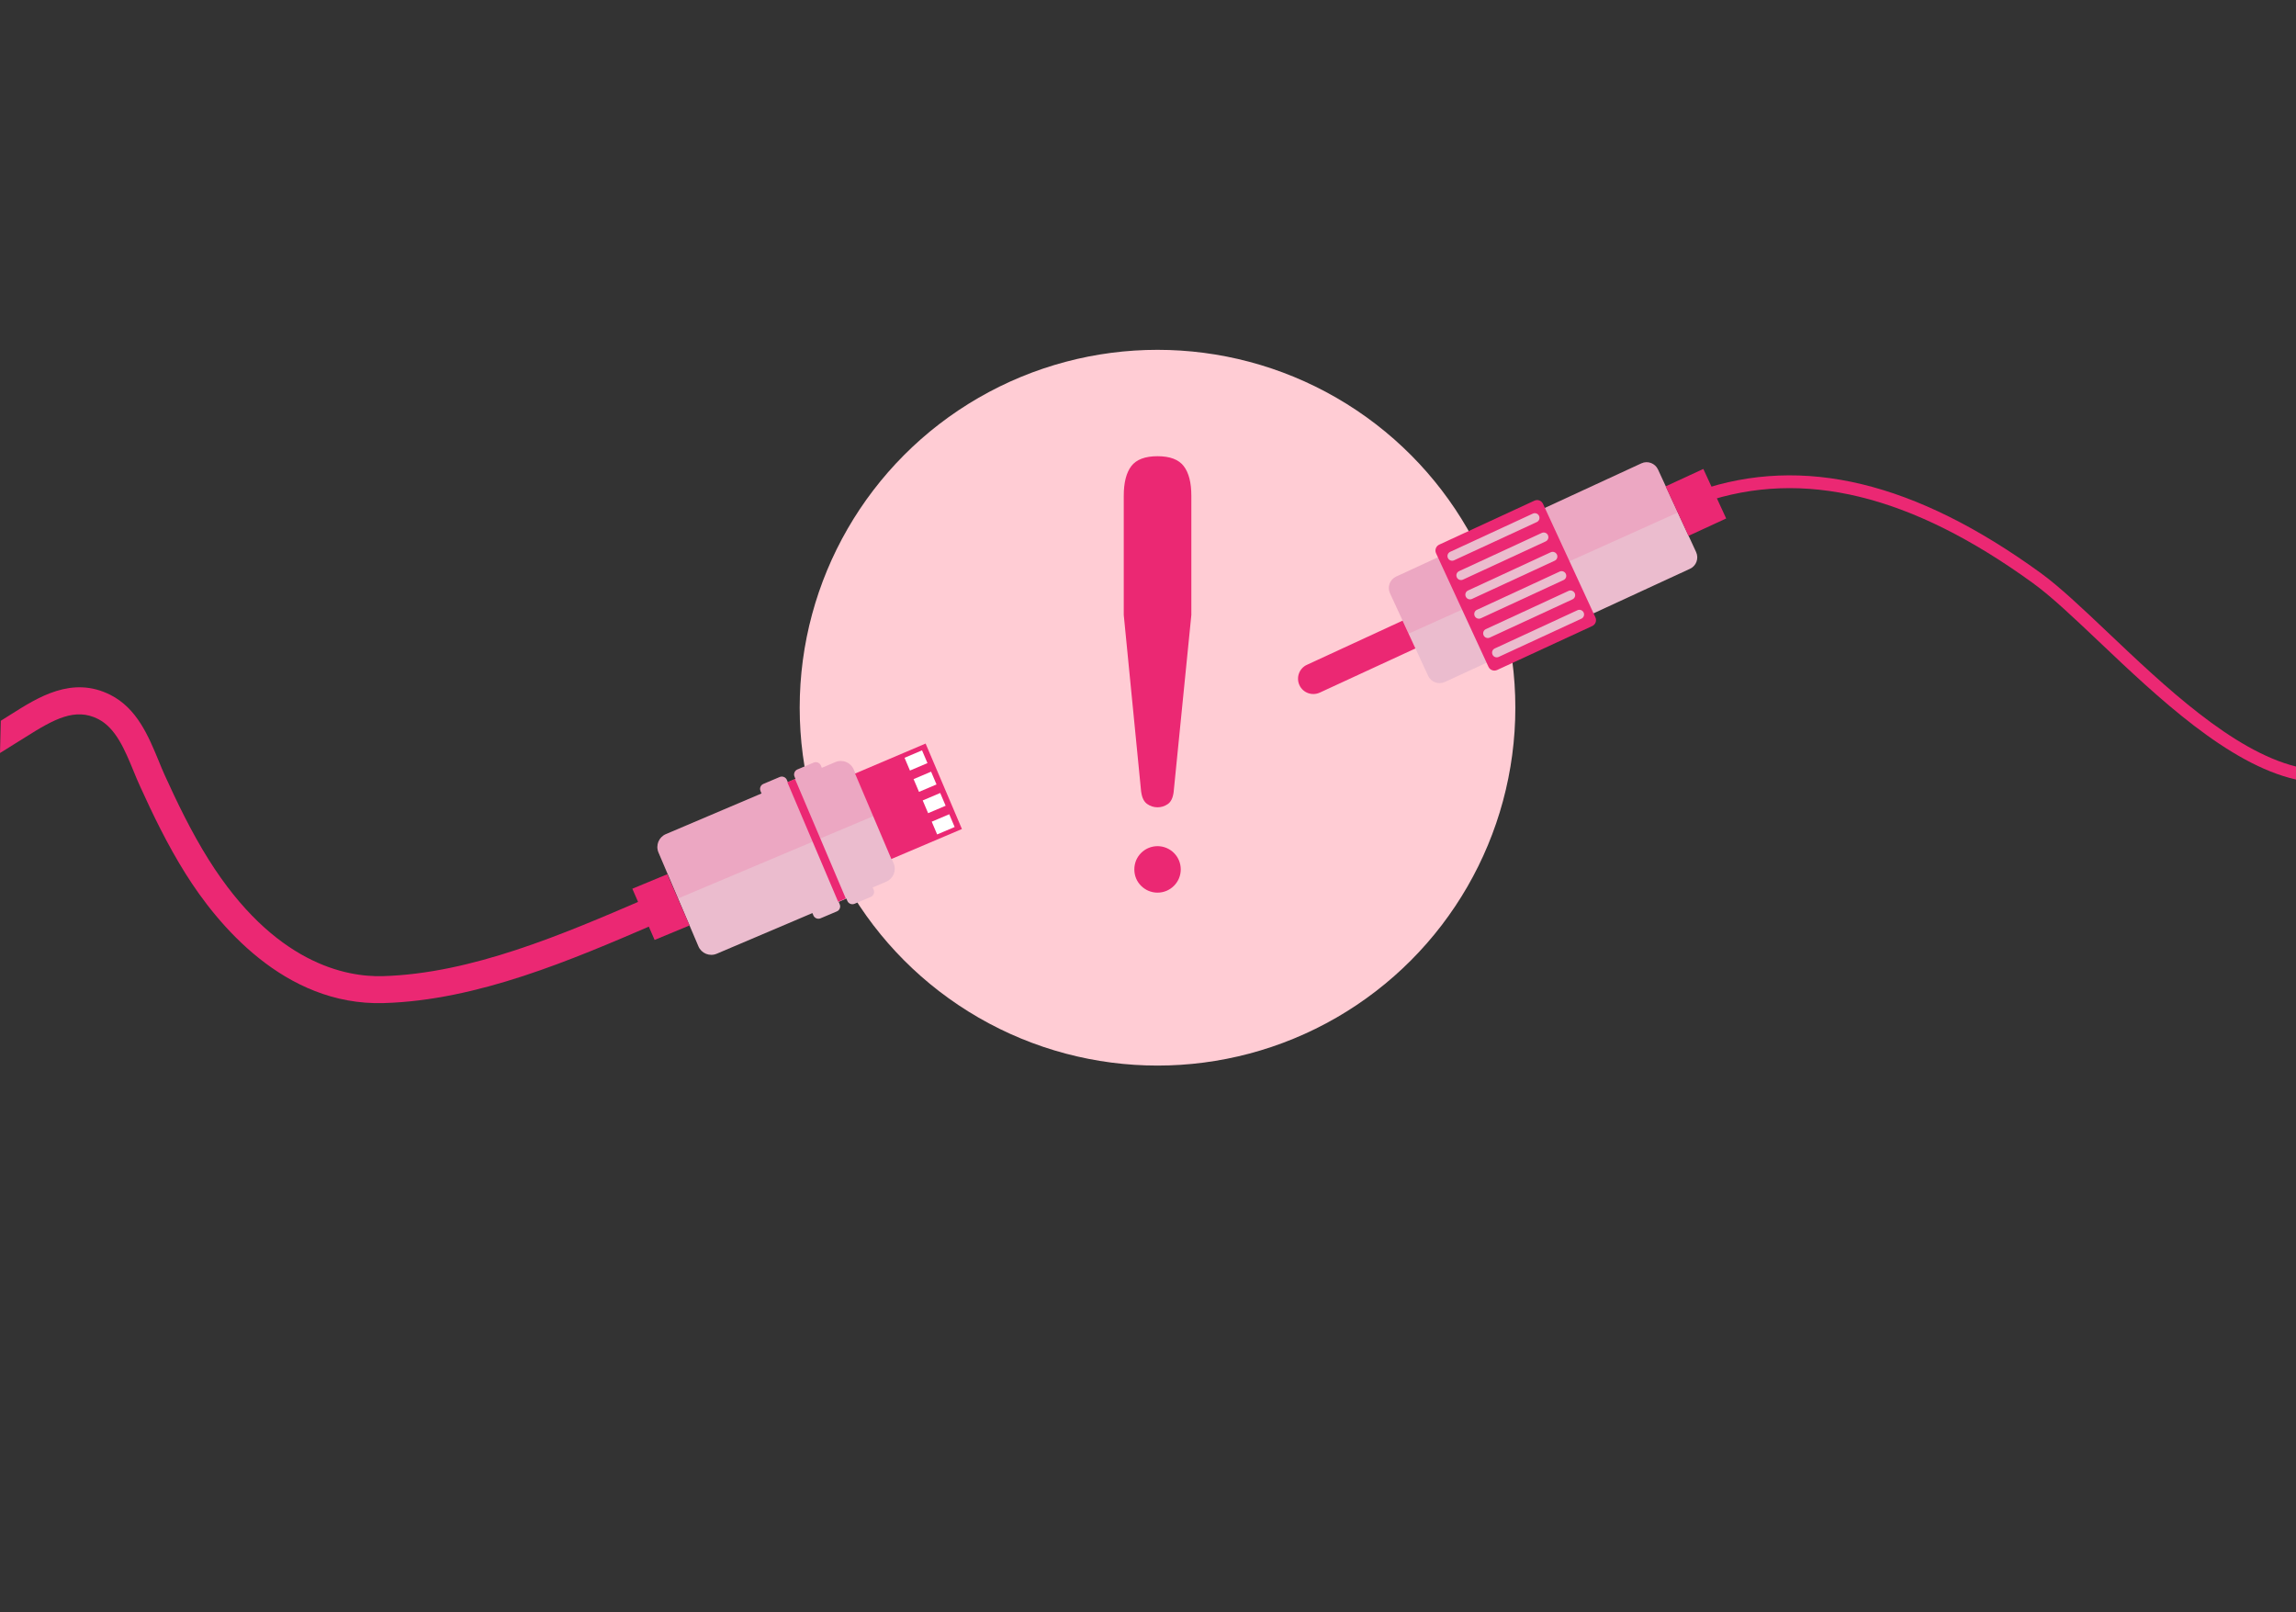 <?xml version="1.0" encoding="utf-8"?>
<!-- Generator: Adobe Illustrator 24.3.0, SVG Export Plug-In . SVG Version: 6.00 Build 0)  -->
<svg version="1.1" id="Capa_1" xmlns="http://www.w3.org/2000/svg" xmlns:xlink="http://www.w3.org/1999/xlink" x="0px" y="0px"
	 viewBox="0 0 3196.7 2244.2" style="enable-background:new 0 0 3196.7 2244.2;" xml:space="preserve">
<rect x="0" y="0" width="3196.7" height="2244.2" fill="#333333" stroke="none"/>
<style type="text/css">
	.st0{fill:#FFCCD4;}
	.st1{fill:#EBBCCE;}
	.st2{clip-path:url(#SVGID_2_);}
	.st3{opacity:0.14;fill:#EB2873;enable-background:new    ;}
	.st4{fill:#EB2873;}
	.st5{fill:#FFFFFF;}
	.st6{clip-path:url(#SVGID_4_);}
	.st7{fill:none;}
</style>
<g id="Capa_2_1_">
	<g id="_404">
		<circle class="st0" cx="1611.6" cy="985.2" r="498.2"/>
		<path class="st1" d="M1179.8,1254.2c1.6,3.8,6.1,5.6,9.9,4c0,0,0,0,0,0l22.7-9.6c3.8-1.6,5.6-6.1,4-9.9l-1.4-3.3l18.9-8
			c9.9-4.2,14.5-15.6,10.3-25.5c0,0,0,0,0,0l-55.6-130.7c-4.2-9.9-15.6-14.5-25.5-10.3l-18.9,8l-1.4-3.3c-1.6-3.8-6.1-5.6-9.9-4
			l-22.7,9.6c-3.8,1.6-5.6,6.1-4,9.9c0,0,0,0,0,0l1.4,3.3l-10.7,4.6l-1.4-3.3c-1.6-3.8-6.1-5.6-9.9-4l-22.7,9.6
			c-3.9,1.6-5.7,6.1-4,9.9c0,0,0,0,0,0.1l1.4,3.3l-133.2,56.6c-9.9,4.2-14.5,15.6-10.3,25.5c0,0,0,0,0,0l55.6,130.7
			c4.2,9.9,15.6,14.5,25.5,10.3l133.2-56.6l1.4,3.3c1.6,3.8,6.1,5.6,9.9,4l22.7-9.6c3.9-1.6,5.7-6.1,4-10c0,0,0,0,0,0l-1.4-3.3
			l10.7-4.6L1179.8,1254.2z"/>
		<g>
			<defs>
				<path id="SVGID_1_" d="M1179.8,1254.2c1.6,3.8,6.1,5.6,9.9,4c0,0,0,0,0,0l22.7-9.6c3.8-1.6,5.6-6.1,4-9.9l-1.4-3.3l18.9-8
					c9.9-4.2,14.5-15.6,10.3-25.5c0,0,0,0,0,0l-55.6-130.7c-4.2-9.9-15.6-14.5-25.5-10.3l-18.9,8l-1.4-3.3c-1.6-3.8-6.1-5.6-9.9-4
					l-22.7,9.6c-3.8,1.6-5.6,6.1-4,9.9c0,0,0,0,0,0l1.4,3.3l-10.7,4.6l-1.4-3.3c-1.6-3.8-6.1-5.6-9.9-4l-22.7,9.6
					c-3.9,1.6-5.7,6.1-4,9.9c0,0,0,0,0,0.1l1.4,3.3l-133.2,56.6c-9.9,4.2-14.5,15.6-10.3,25.5c0,0,0,0,0,0l55.6,130.7
					c4.2,9.9,15.6,14.5,25.5,10.3l133.2-56.6l1.4,3.3c1.6,3.8,6.1,5.6,9.9,4l22.7-9.6c3.9-1.6,5.7-6.1,4-10c0,0,0,0,0,0l-1.4-3.3
					l10.7-4.6L1179.8,1254.2z"/>
			</defs>
			<clipPath id="SVGID_2_">
				<use xlink:href="#SVGID_1_"  style="overflow:visible;"/>
			</clipPath>
			<g class="st2">
				<polyline class="st3" points="942.6,1251.4 1235.2,1128 1179.7,1024.2 884.7,1153.7 911.3,1223.4 942.6,1251.4 				"/>
			</g>
		</g>
		
			<rect x="1212.1" y="1050.9" transform="matrix(0.92 -0.391 0.391 0.92 -335.568 583.979)" class="st4" width="106.8" height="129.3"/>
		
			<rect x="1262.7" y="1049" transform="matrix(0.92 -0.391 0.391 0.92 -312.466 583.565)" class="st5" width="26.5" height="19.3"/>
		
			<rect x="1275.3" y="1078.7" transform="matrix(0.92 -0.391 0.391 0.92 -323.071 590.861)" class="st5" width="26.5" height="19.3"/>
		
			<rect x="1288" y="1108.4" transform="matrix(0.92 -0.391 0.391 0.92 -333.673 598.166)" class="st5" width="26.5" height="19.3"/>
		
			<rect x="1300.6" y="1138" transform="matrix(0.92 -0.391 0.391 0.92 -344.273 605.456)" class="st5" width="26.5" height="19.3"/>
		
			<rect x="1131.7" y="1079.5" transform="matrix(0.92 -0.391 0.391 0.92 -367.039 538.275)" class="st4" width="11.6" height="180.9"/>
		<polygon class="st4" points="929.1,1217 960.1,1288.3 911.4,1308.5 880.4,1237.2 		"/>
		<path class="st4" d="M0,1048.3c6.9-4.4,13.7-8.7,20.5-12.8c4.7-2.9,9.5-5.9,14.3-8.9c40.8-25.9,70-41.7,101.7-25.7
			c24.7,12.5,37.3,42.9,49.4,72.4c2.9,7.1,5.9,14.4,9.1,21.3c16.9,37.2,37.7,80.9,63.7,122.2c43.2,68.8,136.5,183.6,275.4,179.6
			c130.9-3.7,262.1-60.2,377.9-110.1l16.3-7l-14.8-34.5l-16.3,7c-112.7,48.5-240.3,103.5-364.1,107.1
			c-51.6,1.5-151.7-17.6-242.5-162.1c-24.8-39.5-44.9-81.7-61.3-117.8c-2.9-6.3-5.6-13-8.5-20.1c-14.1-34.1-30-72.8-67.2-91.6
			c-53.2-26.8-100.6,3.3-138.8,27.5c-4.6,2.9-9.2,5.8-13.7,8.6L0,1048.3z"/>
		<path class="st1" d="M2308.4,653.6l53.1,115c4,8.8,0.2,19.2-8.5,23.2c0,0,0,0,0,0l-341.4,157.6c-8.8,4-19.2,0.2-23.2-8.5
			c0,0,0,0,0,0l-53.1-115c-4.1-8.8-0.2-19.2,8.5-23.2c0,0,0,0,0,0l341.4-157.6C2293.9,641,2304.3,644.8,2308.4,653.6z"/>
		<g>
			<defs>
				<path id="SVGID_3_" d="M2308.4,653.6l53.1,115c4,8.8,0.2,19.2-8.5,23.2c0,0,0,0,0,0l-341.4,157.6c-8.8,4-19.2,0.2-23.2-8.5
					c0,0,0,0,0,0l-53.1-115c-4.1-8.8-0.2-19.2,8.5-23.2c0,0,0,0,0,0l341.4-157.6C2293.9,641,2304.3,644.8,2308.4,653.6z"/>
			</defs>
			<clipPath id="SVGID_4_">
				<use xlink:href="#SVGID_3_"  style="overflow:visible;"/>
			</clipPath>
			<g class="st6">
				<polygon class="st3" points="2341.2,711.1 1937.5,892.8 1904.7,792 2048,685.2 2322.4,609.9 				"/>
			</g>
		</g>
		<path class="st4" d="M2148.3,701.4l73,158.1c2.1,4.5,0.1,9.9-4.4,12l-132.5,61.2c-4.5,2.1-9.9,0.1-12-4.4l-73-158.1
			c-2.1-4.5-0.1-9.9,4.4-12l132.5-61.2C2140.8,694.9,2146.2,696.8,2148.3,701.4z"/>
		<path class="st1" d="M2204.9,852.7L2204.9,852.7c1.5,3.3,0.1,7.1-3.2,8.6v0l-115.1,53.2c-3.3,1.5-7.1,0.1-8.6-3.2l0,0
			c-1.5-3.3-0.1-7.1,3.2-8.6v0l115.1-53.2C2199.6,848,2203.4,849.5,2204.9,852.7z"/>
		<path class="st1" d="M2192.5,825.8L2192.5,825.8c1.5,3.3,0.1,7.1-3.2,8.6v0l-115.1,53.2c-3.3,1.5-7.1,0.1-8.6-3.2l0,0
			c-1.5-3.3-0.1-7.1,3.2-8.6v0l115.1-53.2C2187.1,821.1,2191,822.6,2192.5,825.8z"/>
		<path class="st1" d="M2180.1,798.9L2180.1,798.9c1.5,3.3,0.1,7.1-3.2,8.6l-115.1,53.2c-3.3,1.5-7.1,0.1-8.6-3.2l0,0
			c-1.5-3.3-0.1-7.1,3.2-8.6c0,0,0,0,0,0l115.1-53.2C2174.7,794.2,2178.6,795.6,2180.1,798.9
			C2180.1,798.9,2180.1,798.9,2180.1,798.9z"/>
		<path class="st1" d="M2167.7,772L2167.7,772c1.5,3.3,0.1,7.1-3.2,8.6v0l-115.1,53.2c-3.3,1.5-7.1,0.1-8.6-3.2l0,0
			c-1.5-3.3-0.1-7.1,3.2-8.6l115.1-53.2C2162.2,767.3,2166.1,768.7,2167.7,772C2167.6,772,2167.7,772,2167.7,772z"/>
		<path class="st1" d="M2155.2,745.1L2155.2,745.1c1.5,3.3,0.1,7.1-3.2,8.6c0,0,0,0,0,0l-115.1,53.2c-3.3,1.5-7.1,0.1-8.6-3.2
			c0,0,0,0,0,0l0,0c-1.5-3.3-0.1-7.1,3.2-8.6l0,0l115.1-53.2C2149.9,740.4,2153.7,741.8,2155.2,745.1
			C2155.2,745.1,2155.2,745.1,2155.2,745.1z"/>
		<path class="st1" d="M2142.8,718.2L2142.8,718.2c1.5,3.3,0.1,7.1-3.2,8.6v0L2024.5,780c-3.3,1.5-7.1,0.1-8.6-3.2c0,0,0,0,0,0l0,0
			c-1.5-3.3-0.1-7.1,3.2-8.6l0,0l115.1-53.2C2137.4,713.5,2141.3,714.9,2142.8,718.2z"/>
		<path class="st4" d="M1952.8,864l17.9,38.7l-133.2,61.5c-10.7,4.9-23.4,0.3-28.3-10.4l0,0c-4.9-10.7-0.3-23.4,10.4-28.3
			c0,0,0,0,0,0L1952.8,864z"/>
		
			<rect x="2332.2" y="661.1" transform="matrix(0.908 -0.419 0.419 0.908 -75.584 1053.974)" class="st4" width="57.8" height="75.9"/>
		<path class="st4" d="M3196.7,1085.2c-94.6-21.5-192.7-114.6-273.9-191.6c-35.8-33.9-66.7-63.3-92.3-81.8
			c-169.8-123.2-320.1-159.8-459.6-112l-5.8-16.8c145.4-49.8,301.1-12.3,475.9,114.5c26.6,19.3,57.9,49,94.1,83.3
			c78.4,74.4,173.1,164.2,261.6,186.3V1085.2z"/>
		<path class="st4" d="M1581.8,1197.7c3.3-7.7,9.4-13.9,17.2-17.2c8.1-3.4,17.1-3.4,25.2,0c7.7,3.3,13.9,9.4,17.2,17.2
			c3.4,8.1,3.4,17.1,0,25.2c-3.3,7.7-9.4,13.9-17.2,17.2c-8.1,3.4-17.1,3.4-25.2,0c-7.7-3.3-13.9-9.4-17.2-17.2
			C1578.5,1214.9,1578.5,1205.8,1581.8,1197.7z M1658.7,690.3c0-18.4-3.5-32.2-10.6-41.4c-7-9.2-19.2-13.8-36.5-13.8
			c-17.3,0-29.5,4.6-36.5,13.8c-7,9.2-10.5,23-10.5,41.4v165.8l24.3,247v-0.7c1.1,8.2,3.9,13.8,8.4,16.9c8.5,6,19.8,6.1,28.4,0.2
			c4.4-2.9,7.2-8.4,8.3-16.4l24.7-247L1658.7,690.3z"/>
		<rect y="0" class="st7" width="3196.7" height="2244.2"/>
	</g>
</g>
</svg>
